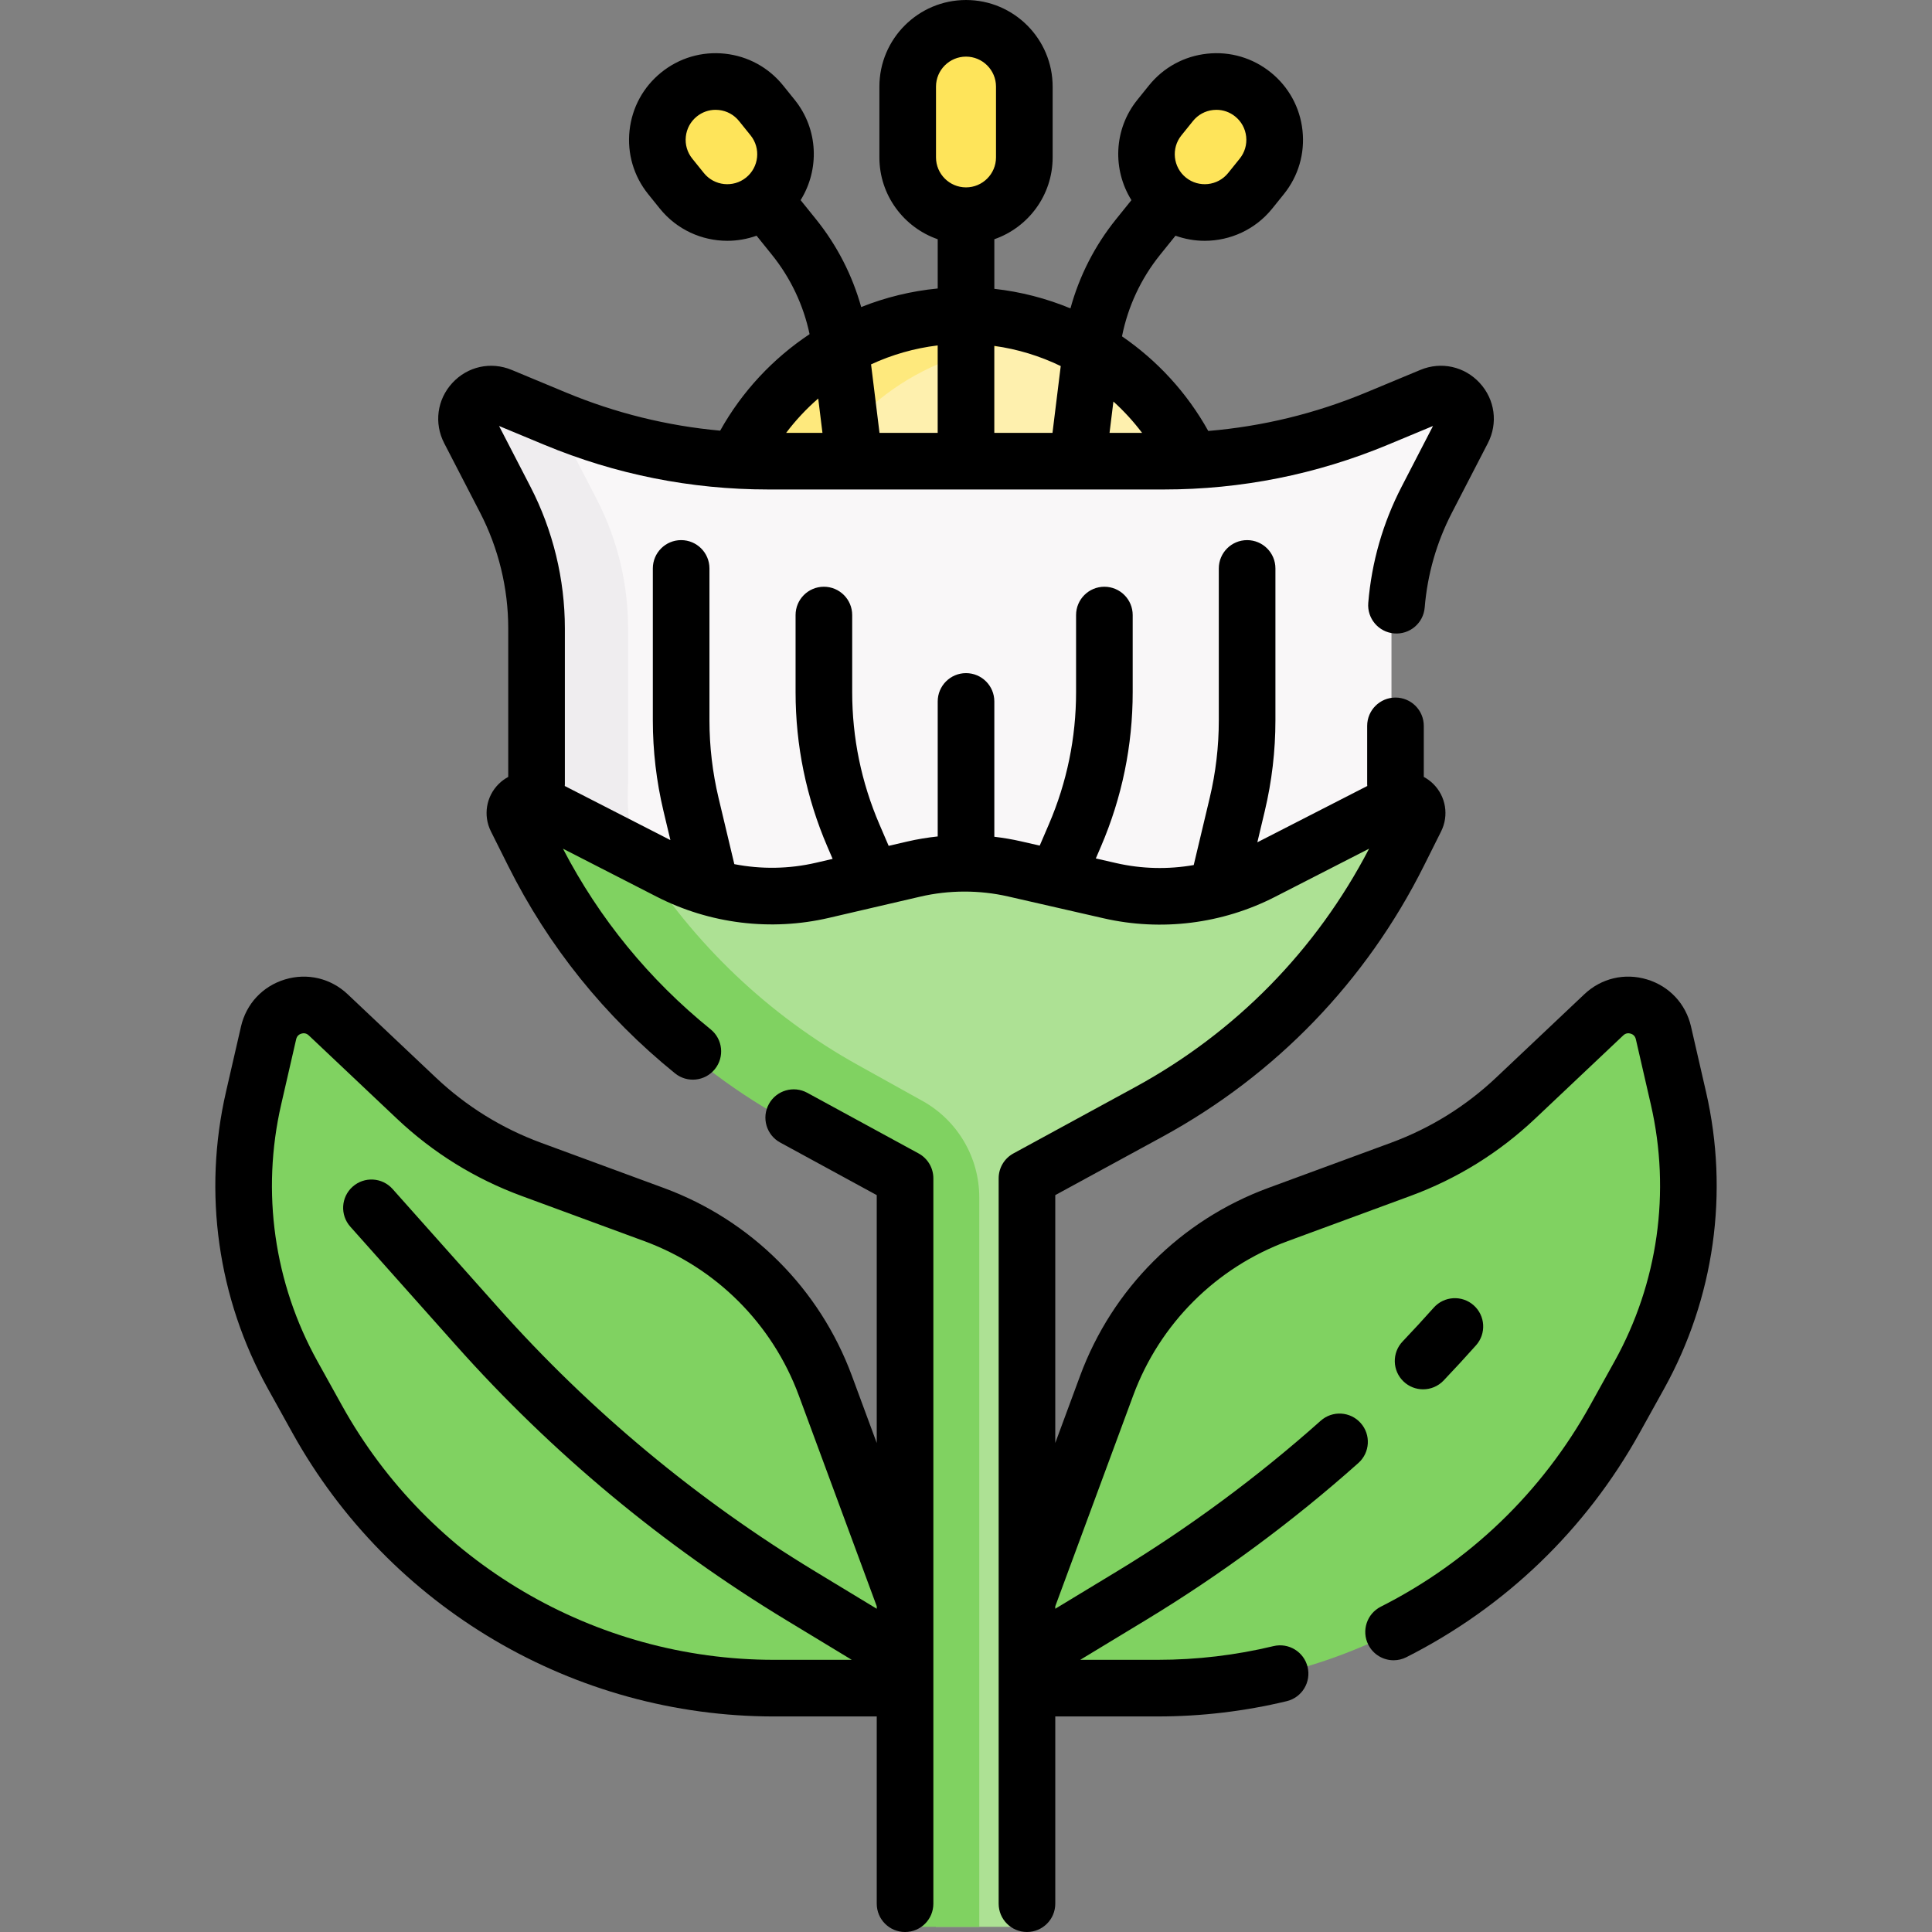 <svg id="Capa_1" enable-background="new 0 0 511.809 511.809" height="512" viewBox="0 0 511.809 511.809" width="512" xmlns="http://www.w3.org/2000/svg"><rect x="0" y="0" width="511.809" height="511.809" fill="#808080" stroke="none"/><g><g id="XMLID_245_"><g fill="#80d261"><path d="m444.634 290.924c5.72 24.89 2.03 51.02-10.37 73.35l-6.48 11.68c-24.41 43.97-70.76 71.25-121.06 71.25h-32.43l-16.14-2.64 13.9-20.38 21.11-57.11c7.77-21.02 24.36-37.59 45.39-45.33l32.5-11.97c11.33-4.17 21.7-10.6 30.48-18.89l23.33-22.05c5.34-5.05 14.15-2.38 15.79 4.78z"/><path d="m239.754 424.184 12.16 18.51-14.4 4.51h-32.43c-50.3 0-96.65-27.28-121.06-71.25l-6.48-11.68c-12.4-22.33-16.09-48.46-10.37-73.35l3.98-17.31c1.64-7.16 10.45-9.83 15.79-4.78l23.33 22.05c8.78 8.29 19.15 14.72 30.48 18.89l32.5 11.97c21.03 7.74 37.62 24.31 45.39 45.33z"/></g></g><path d="m315.652 121.986c-10.577-22.683-33.57-38.411-60.248-38.411-26.655 0-49.631 15.7-60.221 38.35v48.581h120.468v-48.52z" fill="#fef0ae"/><path d="m214.44 129.458c10.589-22.651 33.566-38.35 60.221-38.35 4.891 0 9.657.533 14.247 1.537-9.836-5.759-21.281-9.069-33.504-9.069-26.655 0-49.631 15.7-60.221 38.35v48.581h19.257z" fill="#fee97d"/><path d="m378.086 103.865-14.37 5.97c-17.9 7.45-37.09 11.28-56.47 11.28h-104.8c-19.38 0-38.57-3.83-56.47-11.28l-14.37-5.97c-5.64-2.35-11.13 3.62-8.33 9.05l9.52 18.41c5.44 10.53 8.28 22.21 8.28 34.07v41.26c.025.089-.949 11.794 2.931 18.979 3.88 7.186 27.544 36.393 27.544 36.393l15.575 2.317h132.5l38.97-34.85 9.27-13.08.75-9.76v-41.26c0-11.86 2.84-23.54 8.28-34.07l9.52-18.41c2.8-5.429-2.69-11.399-8.33-9.049z" fill="#f9f7f8"/><path d="m141.076 165.396v41.26c.025.089-.949 11.794 2.931 18.979.711 1.317 2.091 3.378 3.863 5.858l24.162.566c-1.443-2.051-2.108-4.319-2.725-5.462-3.88-7.185-2.906-18.89-2.931-18.979v-41.26c0-11.86-2.84-23.54-8.28-34.07l-9.52-18.41c-.568-1.101-.78-2.221-.734-3.293-.622-.249-1.247-.492-1.866-.75l-14.37-5.97c-5.64-2.35-11.13 3.62-8.33 9.05l9.52 18.41c5.44 10.53 8.28 22.21 8.28 34.071z" fill="#efedef"/><path d="m370.508 212.4-36.179 18.92c-12.422 6.496-26.689 8.316-40.295 5.141l-25.288-5.901c-8.775-2.048-17.905-2.031-26.672.05l-24.196 5.743c-13.668 3.244-28.019 1.44-40.509-5.091l-8.288-4.334v19.534c14.08 16.945 67.761 53.887 67.761 53.887l11.062 12.121v197.975h21.471c1.477 0 2.675-1.198 2.675-2.675v-193.524l32.24-17.93c28.559-15.883 51.666-40.319 66.21-70.017l4.555-9.301c1.454-2.971-1.652-6.112-4.547-4.598z" fill="#ade194"/><path d="m259.422 317.23c0-10.623-5.757-20.412-15.041-25.575l-17.199-9.566c-23.591-13.12-43.446-32.088-57.844-55.027l-28.038-14.662c-2.895-1.514-6.001 1.627-4.547 4.597l4.555 9.301c14.544 29.698 37.651 54.134 66.21 70.017l32.24 17.93v193.525c0 1.478 1.198 2.675 2.675 2.675h16.989z" fill="#80d261"/><g fill="#fee45a"><path d="m255.904 57.139c-8.532 0-15.448-6.916-15.448-15.448v-18.743c0-8.531 6.916-15.448 15.448-15.448 8.531 0 15.448 6.916 15.448 15.448v18.744c0 8.531-6.916 15.447-15.448 15.447z"/><path d="m309.461 52.883c-6.644-5.352-7.69-15.077-2.338-21.721l3.071-3.812c5.352-6.644 15.077-7.69 21.721-2.338 6.644 5.352 7.69 15.077 2.338 21.721l-3.071 3.812c-5.352 6.644-15.077 7.691-21.721 2.338z"/><path d="m202.347 52.883c6.644-5.352 7.69-15.077 2.338-21.721l-3.071-3.812c-5.352-6.644-15.077-7.69-21.721-2.338-6.644 5.352-7.69 15.077-2.338 21.721l3.071 3.812c5.353 6.644 15.078 7.691 21.721 2.338z"/></g><g><path d="m243.346 305.559-29.495-16.066c-3.637-1.983-8.193-.64-10.174 2.998s-.639 8.192 2.999 10.174l25.583 13.936v65.664l-6.575-17.787c-8.545-23.116-26.71-41.257-49.837-49.771l-32.496-11.965c-10.442-3.844-19.836-9.668-27.923-17.311l-23.331-22.047c-4.488-4.24-10.697-5.704-16.607-3.917-5.911 1.79-10.266 6.451-11.648 12.47l-3.977 17.312c-6.144 26.741-2.194 54.68 11.123 78.669l6.479 11.673c25.721 46.335 74.621 75.119 127.617 75.119h27.175v49.601c0 4.143 3.358 7.5 7.5 7.5s7.5-3.357 7.5-7.5v-192.166c-.001-2.747-1.502-5.273-3.913-6.586zm-152.764 66.751-6.48-11.674c-11.516-20.745-14.932-44.905-9.619-68.029l3.977-17.312c.215-.938.866-1.318 1.375-1.472.51-.151 1.261-.198 1.959.462l23.331 22.047c9.569 9.043 20.687 15.936 33.043 20.484l32.496 11.965c19.003 6.996 33.929 21.902 40.95 40.896l20.645 55.847v.654l-16.22-9.831c-31.37-19.012-59.647-42.542-84.046-69.938l-27.99-31.428c-2.756-3.095-7.496-3.368-10.589-.612-3.093 2.755-3.367 7.495-.612 10.589l27.99 31.428c25.394 28.512 54.824 53.002 87.473 72.789l17.377 10.532h-20.558c-47.55.001-91.425-25.825-114.502-67.397z"/><path d="m451.944 289.247-3.977-17.312c-1.383-6.019-5.737-10.68-11.648-12.469-5.91-1.792-12.119-.325-16.607 3.916l-23.33 22.047c-8.088 7.643-17.483 13.467-27.923 17.311l-32.496 11.964c-23.127 8.517-41.292 26.658-49.836 49.773l-6.575 17.787v-65.664l28.328-15.432c30.051-16.369 54.025-41.201 69.33-71.81l4.554-9.108c2.106-4.212 1.273-9.269-2.073-12.583-.759-.751-1.609-1.365-2.514-1.851v-13.524c0-4.143-3.358-7.5-7.5-7.5s-7.5 3.357-7.5 7.5v15.419c0 .172.014.34.026.509l-29.122 14.916 1.97-8.272c1.872-7.86 2.821-15.942 2.821-24.022v-40.257c0-4.143-3.358-7.5-7.5-7.5s-7.5 3.357-7.5 7.5v40.257c0 6.911-.812 13.824-2.413 20.548l-4.232 17.771c-6.762 1.185-13.745 1.036-20.52-.513l-5.413-1.237 1.344-3.128c5.589-13.007 8.422-26.779 8.422-40.937v-20.412c0-4.143-3.358-7.5-7.5-7.5s-7.5 3.357-7.5 7.5v20.412c0 12.109-2.424 23.89-7.204 35.015l-2.428 5.651-5.011-1.146c-2.311-.528-4.654-.92-7.012-1.198v-35.85c0-4.143-3.358-7.5-7.5-7.5s-7.5 3.357-7.5 7.5v35.767c-2.702.287-5.387.723-8.029 1.338l-4.966 1.154-2.456-5.717c-4.78-11.125-7.204-22.905-7.204-35.015v-20.412c0-4.143-3.358-7.5-7.5-7.5s-7.5 3.357-7.5 7.5v20.412c0 14.157 2.833 27.93 8.422 40.937l1.394 3.245-4.386 1.02c-7.154 1.664-14.537 1.761-21.654.377l-4.176-17.535c-1.601-6.724-2.413-13.637-2.413-20.548v-40.257c0-4.143-3.358-7.5-7.5-7.5s-7.5 3.357-7.5 7.5v40.257c0 8.08.949 16.162 2.821 24.022l1.831 7.689-27.983-14.332c.011-.169.026-.338.026-.51v-41.258c0-12.997-3.154-25.969-9.12-37.515l-8.315-16.09 11.955 4.973c18.907 7.863 38.877 11.85 59.356 11.85h104.792c20.479 0 40.45-3.986 59.357-11.85l11.955-4.973-8.315 16.09c-4.968 9.613-7.941 19.967-8.836 30.772-.342 4.128 2.728 7.752 6.855 8.094 4.137.342 7.751-2.728 8.094-6.855.73-8.824 3.157-17.277 7.212-25.124l9.513-18.407c2.741-5.304 1.9-11.569-2.143-15.962-4.043-4.394-10.218-5.753-15.732-3.459l-14.363 5.975c-13.427 5.584-27.45 8.992-41.821 10.198-5.637-10.14-13.525-18.668-22.852-25.067 1.568-7.895 5.018-15.302 10.093-21.601l4.077-5.06c2.507.899 5.126 1.351 7.739 1.351 6.709 0 13.364-2.922 17.891-8.541l3.072-3.813c3.846-4.772 5.602-10.758 4.946-16.853s-3.646-11.569-8.419-15.413c-4.774-3.847-10.762-5.604-16.853-4.947-6.095.656-11.569 3.646-15.414 8.419l-3.072 3.813c-6.289 7.806-6.596 18.502-1.562 26.561l-4.087 5.073c-5.629 6.987-9.718 15.022-12.065 23.604-6.387-2.645-13.169-4.411-20.165-5.18v-13.14c8.98-3.116 15.448-11.656 15.448-21.683v-18.745c-.001-12.653-10.295-22.947-22.949-22.947s-22.948 10.294-22.948 22.947v18.744c0 10.027 6.467 18.567 15.448 21.683v13.048c-7.021.675-13.837 2.353-20.266 4.919-2.362-8.449-6.413-16.36-11.964-23.251l-4.087-5.073c5.034-8.06 4.728-18.756-1.562-26.562l-3.07-3.811c-3.846-4.773-9.32-7.764-15.415-8.42-6.098-.655-12.079 1.102-16.852 4.946-4.773 3.845-7.763 9.319-8.419 15.414s1.101 12.08 4.947 16.854l3.071 3.811c4.528 5.62 11.182 8.542 17.892 8.542 2.612 0 5.231-.452 7.738-1.351l4.077 5.06c4.95 6.145 8.35 13.345 9.97 21.022-9.683 6.444-17.876 15.148-23.685 25.564-14.038-1.275-27.736-4.656-40.865-10.115l-14.365-5.976c-5.513-2.29-11.687-.934-15.73 3.46-4.042 4.393-4.884 10.658-2.143 15.962l9.513 18.407c4.872 9.426 7.446 20.017 7.446 30.628v39.363c-.905.486-1.755 1.1-2.514 1.851-3.347 3.314-4.18 8.371-2.074 12.581l4.555 9.111c10.698 21.396 25.575 39.896 44.218 54.985 3.219 2.607 7.942 2.109 10.548-1.11s2.109-7.942-1.111-10.548c-16.332-13.22-29.487-29.313-39.129-47.859l24.823 12.714c14.046 7.196 30.251 9.19 45.626 5.616l24.196-5.624c7.618-1.773 15.677-1.788 23.303-.044l25.289 5.781c15.298 3.495 31.417 1.482 45.385-5.672l24.934-12.771c-13.963 26.854-35.349 48.661-61.979 63.168l-32.24 17.563c-2.411 1.313-3.912 3.84-3.912 6.586v192.164c0 4.143 3.358 7.5 7.5 7.5s7.5-3.357 7.5-7.5v-49.601h27.175c11.49 0 22.974-1.361 34.133-4.045 4.027-.969 6.507-5.019 5.538-9.046s-5.018-6.505-9.046-5.538c-10.012 2.408-20.316 3.629-30.625 3.629h-20.558l17.377-10.532c19.947-12.089 38.89-26.088 56.301-41.606 3.092-2.756 3.365-7.497.609-10.589-2.756-3.091-7.497-3.364-10.589-.608-16.729 14.91-34.93 28.36-54.095 39.976l-16.22 9.831v-.654l20.645-55.846c7.021-18.994 21.947-33.901 40.95-40.898l32.496-11.964c12.354-4.548 23.472-11.44 33.043-20.484l23.331-22.047c.699-.66 1.45-.614 1.959-.462.508.153 1.159.534 1.375 1.472l3.977 17.312c5.313 23.124 1.897 47.284-9.619 68.03l-6.479 11.672c-12.772 23.008-31.942 41.445-55.439 53.321-3.697 1.868-5.179 6.38-3.311 10.076 1.32 2.612 3.96 4.119 6.7 4.119 1.138 0 2.292-.26 3.377-.809 26.187-13.234 47.553-33.784 61.788-59.428l6.479-11.673c13.313-23.988 17.263-51.928 11.119-78.668zm-138.981-253.379 3.072-3.813c1.332-1.653 3.228-2.688 5.338-2.916.29-.031.578-.047.865-.047 1.806 0 3.545.611 4.972 1.761 1.653 1.331 2.688 3.227 2.916 5.338.228 2.11-.381 4.184-1.712 5.836l-3.072 3.813c-2.749 3.41-7.76 3.951-11.172 1.206-.001-.001-.002-.002-.004-.003-.001-.001-.002-.001-.003-.002-3.409-2.752-3.948-7.762-1.2-11.173zm-126.497 9.971-3.071-3.811c-1.332-1.653-1.94-3.727-1.713-5.837.227-2.111 1.263-4.007 2.916-5.339 1.426-1.148 3.165-1.76 4.971-1.76.287 0 .576.016.865.047 2.11.228 4.006 1.263 5.339 2.917l3.071 3.811c2.748 3.412 2.21 8.422-1.199 11.172-.001.001-.002.001-.003.002s-.002.002-.004.003c-3.411 2.747-8.423 2.208-11.172-1.205zm107.464 68.832 1.024-8.301c2.776 2.507 5.322 5.284 7.595 8.301zm-12.93-17.696-2.183 17.696h-15.413v-23.037c6.16.852 12.091 2.676 17.596 5.341zm-33.043-74.028c0-4.382 3.565-7.947 7.948-7.947s7.948 3.565 7.948 7.947v18.744c0 4.383-3.565 7.948-7.948 7.948s-7.948-3.565-7.948-7.948zm.447 91.724h-15.413l-2.238-18.146c5.536-2.561 11.486-4.274 17.65-5.019v23.165zm-31.648-9.098 1.122 9.097h-9.619c2.517-3.34 5.37-6.385 8.497-9.097z"/><path d="m382.426 365.717c2.909-3.057 5.8-6.196 8.591-9.33 2.755-3.094 2.481-7.834-.612-10.589-3.092-2.754-7.833-2.479-10.589.612-2.682 3.012-5.459 6.027-8.255 8.965-2.855 3-2.739 7.748.262 10.604 1.452 1.382 3.312 2.067 5.17 2.067 1.981 0 3.959-.78 5.433-2.329z"/></g></g></svg>